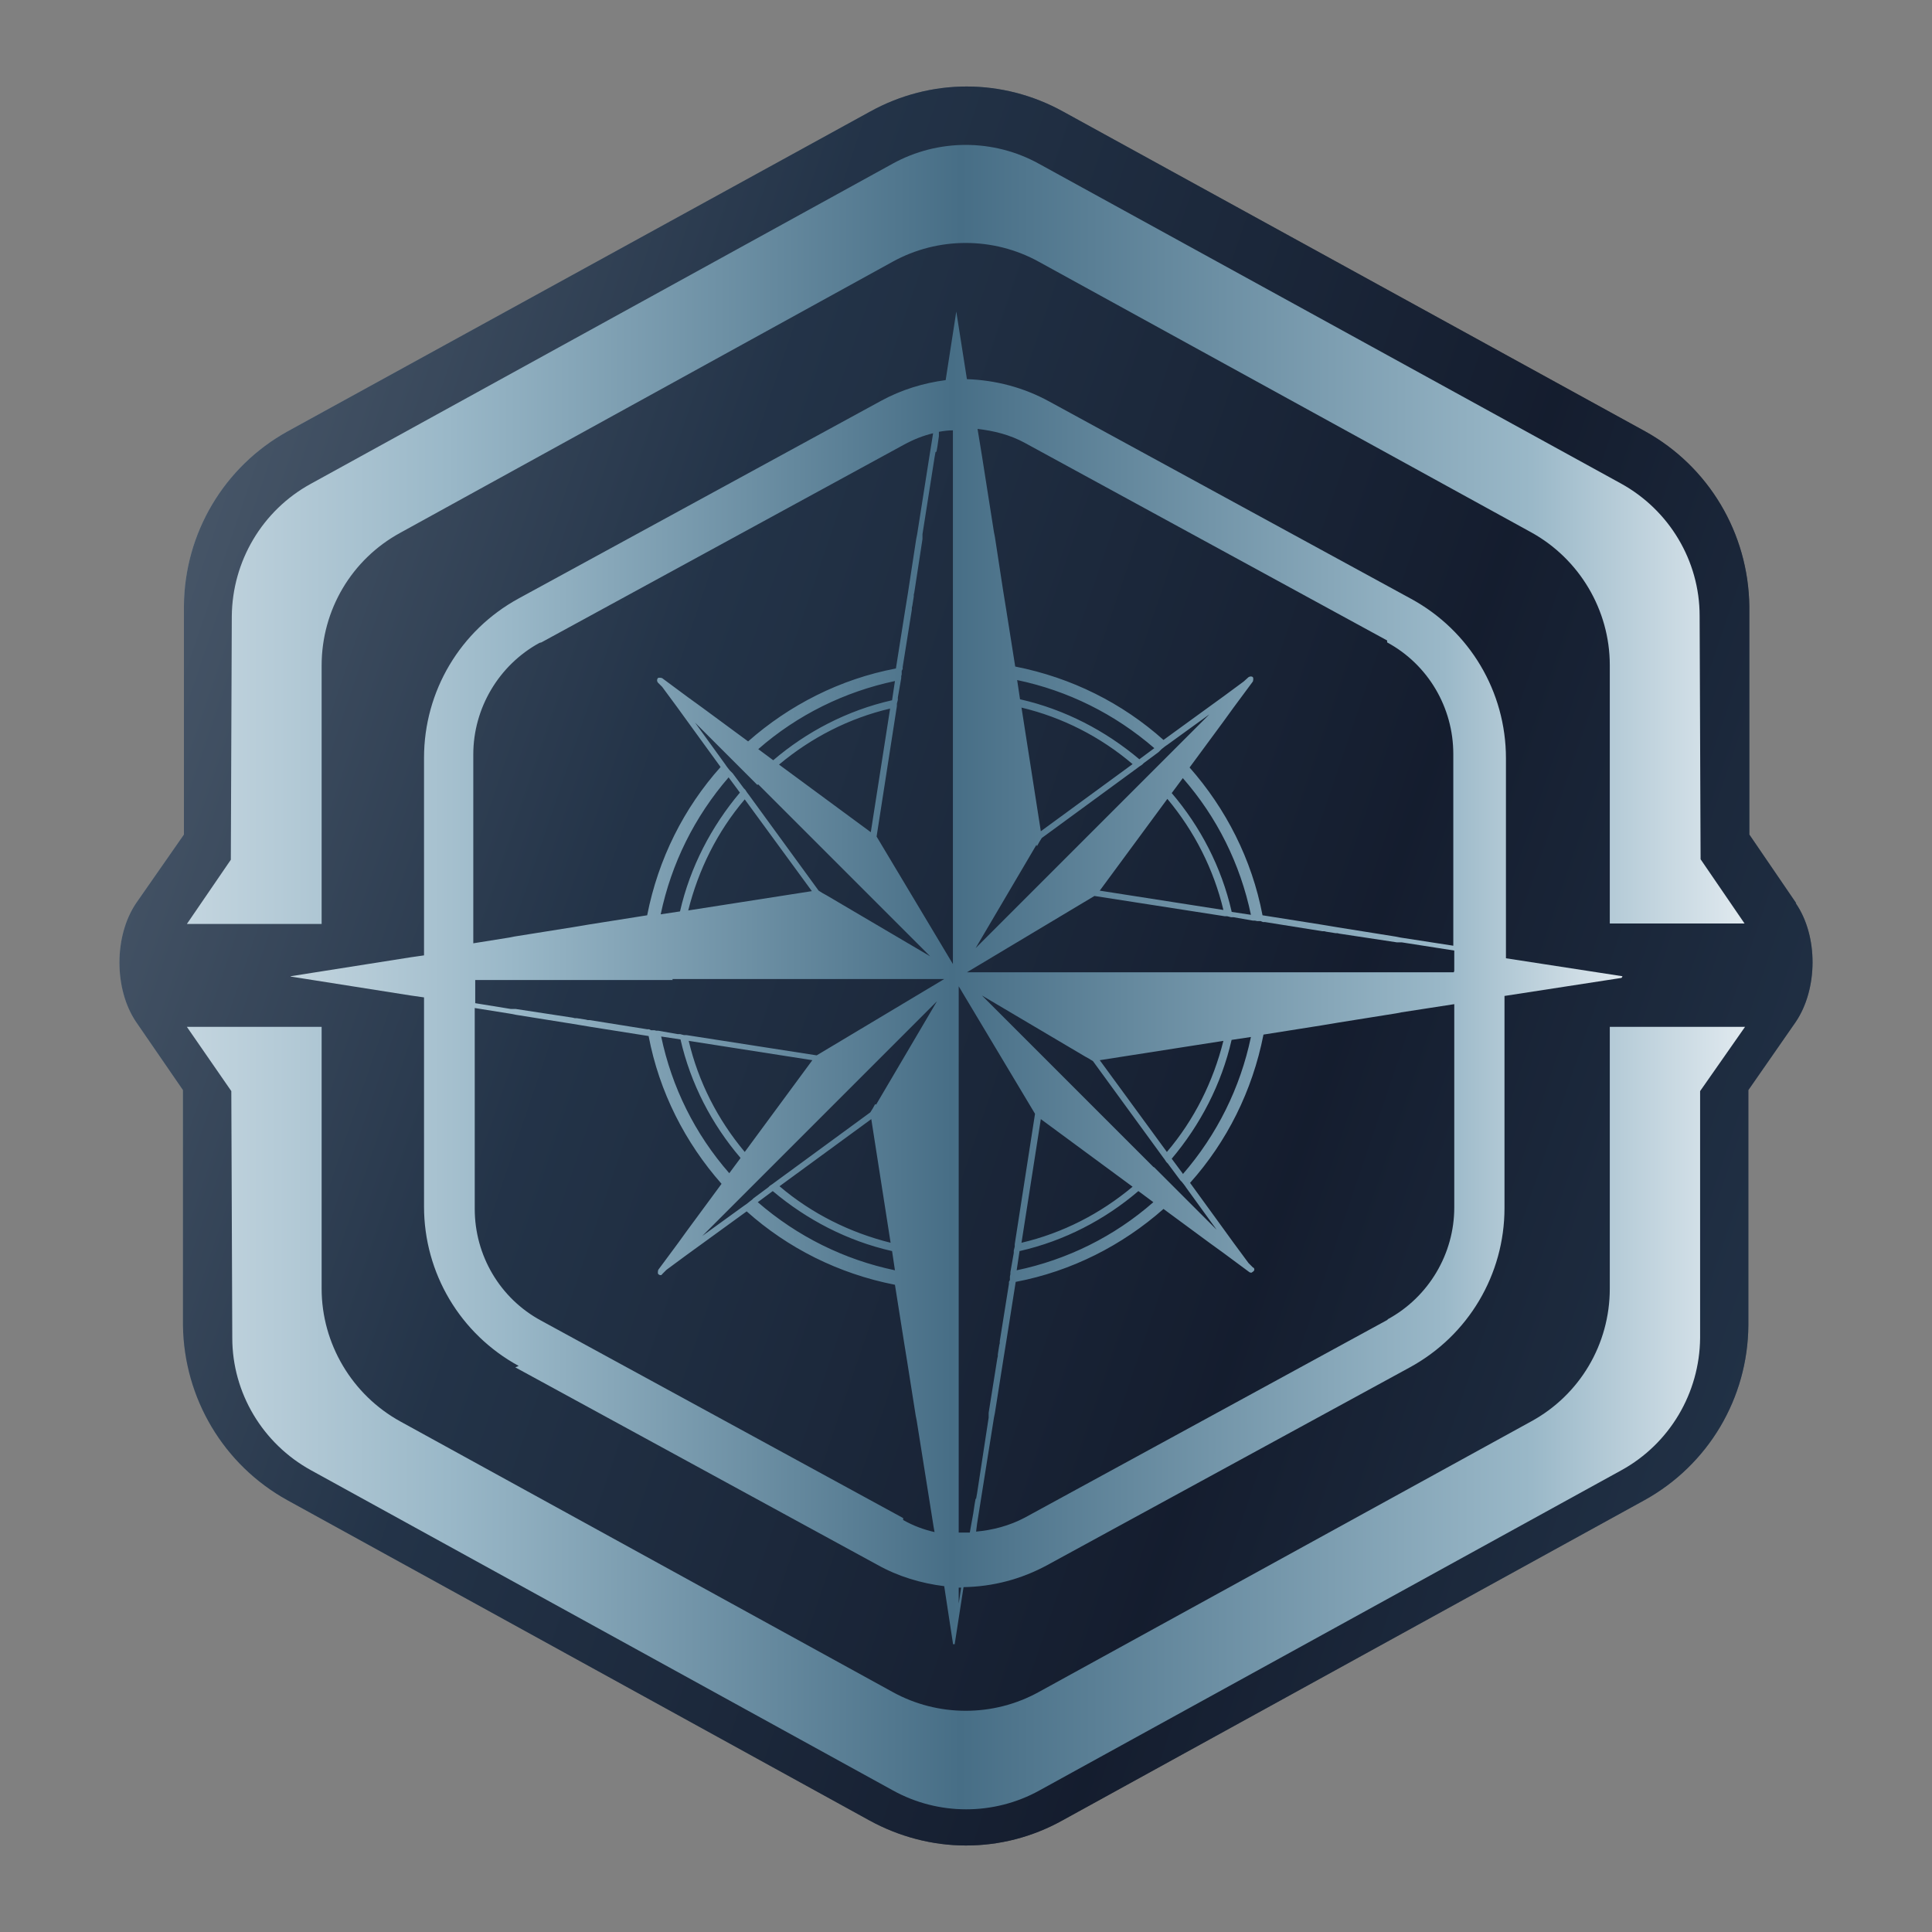 <svg width="80" height="80" viewBox="0 0 80 80" fill="none" xmlns="http://www.w3.org/2000/svg">
<rect x="0" y="0" width="80" height="80" fill="#808080" stroke="none"/>
<g clip-path="url(#clip0_8344_205526)">
<path d="M74.376 37.398L72.436 34.557V25.098C72.396 22.078 70.756 19.317 68.116 17.858L44.016 4.617C41.516 3.237 38.536 3.237 36.036 4.617L11.916 17.858C9.276 19.317 7.636 22.078 7.616 25.098V34.557L5.636 37.398C4.716 38.758 4.716 40.958 5.636 42.318L7.576 45.138V54.877C7.616 57.898 9.256 60.657 11.896 62.117L35.996 75.377C37.236 76.058 38.616 76.418 39.996 76.418C41.376 76.418 42.736 76.078 43.996 75.377L68.096 62.117C70.736 60.657 72.376 57.898 72.396 54.877V45.138L74.356 42.318C75.276 40.958 75.296 38.758 74.356 37.398H74.376Z" fill="url(#paint0_linear_8344_205526)"/>
<path d="M74.376 37.398L72.436 34.557V25.098C72.396 22.078 70.756 19.317 68.116 17.858L44.016 4.617C41.516 3.237 38.536 3.237 36.036 4.617L11.916 17.858C9.276 19.317 7.636 22.078 7.616 25.098V34.557L5.636 37.398C4.716 38.758 4.716 40.958 5.636 42.318L7.576 45.138V54.877C7.616 57.898 9.256 60.657 11.896 62.117L35.996 75.377C37.236 76.058 38.616 76.418 39.996 76.418C41.376 76.418 42.736 76.078 43.996 75.377L68.096 62.117C70.736 60.657 72.376 57.898 72.396 54.877V45.138L74.356 42.318C75.276 40.958 75.296 38.758 74.356 37.398H74.376Z" fill="#142136" fill-opacity="0.6"/>
<path d="M66.658 42.52V53.36C66.658 55.66 65.418 57.76 63.398 58.86L43.018 70.06C41.138 71.1 38.838 71.1 36.958 70.06L16.578 58.86C14.578 57.76 13.318 55.64 13.318 53.36V42.52H7.738L9.578 45.18L9.618 55.4C9.618 57.68 10.878 59.78 12.878 60.88L36.978 74.14C38.858 75.18 41.158 75.18 43.038 74.14L67.138 60.88C69.138 59.78 70.378 57.68 70.398 55.4V45.18L72.258 42.52H66.678H66.658Z" fill="url(#paint1_linear_8344_205526)"/>
<path d="M13.318 27.56C13.318 25.26 14.558 23.16 16.578 22.06L36.958 10.84C38.838 9.8 41.138 9.8 43.018 10.84L63.398 22.04C65.398 23.14 66.658 25.26 66.658 27.54V38.24H72.238L70.418 35.58L70.378 25.5C70.378 23.22 69.118 21.12 67.118 20.02L43.018 6.78C41.138 5.74 38.838 5.74 36.958 6.78L12.858 20.04C10.858 21.14 9.618 23.24 9.598 25.52L9.558 35.6L7.738 38.26H13.318V27.56Z" fill="url(#paint2_linear_8344_205526)"/>
<path d="M21.338 56.62L36.338 64.8C37.198 65.28 38.138 65.56 39.098 65.68L39.458 68.04V68.08C39.458 68.08 39.458 68.08 39.478 68.08C39.478 68.08 39.478 68.08 39.498 68.08C39.498 68.08 39.498 68.08 39.518 68.08C39.518 68.08 39.518 68.08 39.538 68.08C39.538 68.08 39.538 68.08 39.538 68.06C39.538 68.06 39.538 68.06 39.538 68.04L39.898 65.72C41.098 65.7 42.278 65.4 43.378 64.8L58.378 56.62C60.798 55.3 62.298 52.78 62.298 50.02V41.24L67.098 40.5C67.098 40.5 67.138 40.5 67.158 40.48C67.158 40.48 67.158 40.46 67.178 40.44V40.42C67.178 40.42 67.178 40.42 67.158 40.42L62.358 39.68V31.4C62.358 28.64 60.858 26.12 58.438 24.8L43.438 16.62C42.378 16.04 41.218 15.74 40.038 15.7L39.598 12.9C39.598 12.9 39.598 12.9 39.598 12.88C39.598 12.88 39.598 12.88 39.598 12.86C39.598 12.86 39.598 12.88 39.598 12.9L39.158 15.74C38.238 15.86 37.318 16.14 36.478 16.6L21.478 24.78C19.058 26.1 17.558 28.62 17.558 31.38V39.56L16.998 39.64L12.058 40.42C12.058 40.42 12.058 40.42 12.038 40.42V40.44C12.038 40.44 12.038 40.44 12.058 40.44L16.998 41.22L17.558 41.3V49.96C17.558 52.72 19.058 55.24 21.478 56.56L21.338 56.62ZM38.778 18.7L38.818 18.48L38.878 18.06V17.88C39.098 17.84 39.278 17.82 39.458 17.82V39.92L36.298 34.64L37.138 29.24V29.14L37.178 28.98V28.88L37.318 28.08V28L37.338 27.92V27.78L37.378 27.7V27.62L37.758 25.24V25.16L37.778 25.08L37.838 24.7V24.62L37.858 24.54L38.198 22.32V22.28V22.24V22.2V22.16V22.12L38.698 18.94L38.738 18.72L38.778 18.7ZM42.238 28.96L42.118 28.16C44.218 28.6 46.158 29.56 47.798 30.98L47.178 31.44C45.778 30.26 44.098 29.38 42.258 28.96H42.238ZM46.898 31.64L43.098 34.42L42.298 29.3C43.978 29.7 45.558 30.5 46.898 31.64ZM42.938 35.04L43.038 34.86L43.138 34.7L47.098 31.8L47.178 31.74L47.298 31.66L47.358 31.6L47.978 31.14L48.038 31.08L48.098 31.02L48.198 30.94L48.278 30.88L48.338 30.84L50.078 29.58L48.458 31.2L48.378 31.28L48.318 31.34L47.718 31.94L47.658 32L47.558 32.1L47.498 32.16L43.378 36.28L43.158 36.5L40.398 39.26L42.918 34.98L42.938 35.04ZM60.198 40.26H40.038L45.318 37.1L50.718 37.94H50.818L50.978 37.98H51.078L51.878 38.12H51.958L52.058 38.14H52.198L52.298 38.18H52.378L54.758 38.56H54.838L54.918 38.58L55.298 38.64H55.378L55.458 38.66L57.838 39.02H57.878H57.918H57.958H57.998H58.038L60.218 39.36V40.2L60.198 40.26ZM40.398 62.06L40.358 62.28L40.298 62.68L40.258 62.9L40.218 63.12L40.158 63.46C39.998 63.46 39.858 63.46 39.698 63.46V40.84L42.858 46.12L42.018 51.52V51.62L41.978 51.78V51.88L41.838 52.68V52.76L41.818 52.86V53L41.778 53.08V53.16L41.398 55.54V55.62L41.378 55.7L41.318 56.08V56.16L41.298 56.24L40.938 58.5V58.54V58.58V58.62V58.7L40.458 61.84L40.418 62.06H40.398ZM36.938 51.8L37.058 52.6C34.958 52.16 33.018 51.2 31.378 49.78L31.998 49.32C33.398 50.5 35.078 51.38 36.918 51.8H36.938ZM32.278 49.12L36.078 46.34L36.878 51.46C35.198 51.04 33.618 50.26 32.278 49.12ZM36.238 45.72L36.138 45.9L36.038 46.06L32.078 48.96L31.998 49.02L31.878 49.1L31.818 49.16L31.198 49.62L31.138 49.68L31.058 49.74L30.958 49.82L30.878 49.88L30.818 49.92L29.078 51.18L30.578 49.68L30.638 49.62L30.698 49.56L30.778 49.48L30.838 49.42L30.898 49.36L31.438 48.82L31.638 48.62L35.798 44.46L35.918 44.34L36.038 44.22L38.798 41.46L36.278 45.74L36.238 45.72ZM30.658 47.96L30.198 48.58C28.778 46.96 27.818 45.02 27.378 42.92L28.178 43.04C28.598 44.88 29.478 46.56 30.658 47.94V47.96ZM28.518 43.1L33.638 43.9L30.838 47.7C29.718 46.36 28.918 44.8 28.518 43.1ZM43.098 46.34L46.898 49.14C45.558 50.26 43.998 51.06 42.298 51.46L43.098 46.34ZM42.238 51.8C44.078 51.38 45.758 50.5 47.138 49.32L47.758 49.78C46.138 51.2 44.198 52.16 42.098 52.6L42.218 51.8H42.238ZM47.758 48.32L43.638 44.2L43.418 43.98L40.658 41.22L44.918 43.74L45.098 43.84L45.258 43.94L48.158 47.92L48.218 48L48.298 48.12L48.358 48.18L48.818 48.8L48.878 48.88L48.938 48.94L49.018 49.04L49.078 49.12L49.118 49.18L50.378 50.92L48.878 49.42L48.818 49.36L48.758 49.3L48.678 49.22L48.618 49.16L48.018 48.56L47.958 48.5L47.858 48.4L47.798 48.34L47.758 48.32ZM45.538 43.9L50.658 43.1C50.238 44.78 49.458 46.36 48.318 47.7L45.538 43.9ZM48.978 48.6L48.518 47.98C49.698 46.58 50.578 44.9 50.998 43.06L51.798 42.94C51.358 45.04 50.398 46.98 48.978 48.62V48.6ZM45.538 36.88L48.338 33.08C49.458 34.42 50.258 36 50.658 37.68L45.538 36.88ZM50.998 37.74C50.578 35.9 49.698 34.22 48.518 32.84L48.978 32.22C50.398 33.84 51.358 35.78 51.798 37.88L50.998 37.76V37.74ZM36.058 34.46L32.258 31.66C33.598 30.54 35.158 29.74 36.858 29.34L36.058 34.46ZM36.918 29C35.078 29.42 33.398 30.3 32.018 31.48L31.398 31.02C33.018 29.6 34.978 28.64 37.058 28.2L36.938 29H36.918ZM31.398 32.48L35.518 36.6L35.638 36.72L35.758 36.84L38.518 39.6L34.238 37.08L34.058 36.98L33.898 36.88L30.998 32.9L30.938 32.82L30.858 32.7L30.798 32.64L30.338 32.02L30.278 31.96L30.218 31.9L30.138 31.8L30.078 31.72L30.038 31.66L28.778 29.92L30.278 31.42L30.338 31.48L30.398 31.54L30.478 31.62L30.598 31.74L31.138 32.28L31.198 32.34L31.298 32.44L31.358 32.5L31.398 32.48ZM33.618 36.9L28.498 37.7C28.918 36.02 29.698 34.44 30.838 33.1L33.618 36.9ZM30.178 32.2L30.638 32.82C29.458 34.22 28.578 35.9 28.158 37.74L27.358 37.86C27.798 35.76 28.758 33.82 30.178 32.18V32.2ZM27.838 40.54H39.098L33.818 43.7L28.418 42.86H28.318L28.158 42.82H28.058L27.258 42.68H27.178L27.098 42.66H26.958L26.878 42.62H26.798L24.418 42.24H24.338L24.258 42.22L23.878 42.16H23.798L23.718 42.14L21.358 41.78H21.318H21.278H21.238H21.198H21.158L19.678 41.54V40.58H27.858L27.838 40.54ZM37.398 62.86L22.398 54.68C20.698 53.76 19.658 51.98 19.658 50.06V41.74L21.158 41.98L21.358 42.02L23.738 42.4L24.458 42.52L26.858 42.9C27.298 45.22 28.378 47.32 29.878 49.02L28.478 50.92L28.058 51.5L27.258 52.58C27.258 52.58 27.218 52.7 27.258 52.76C27.278 52.78 27.318 52.8 27.338 52.8C27.378 52.8 27.398 52.8 27.418 52.76L27.598 52.58L28.438 51.96L29.018 51.54L30.918 50.16C32.618 51.68 34.718 52.74 37.058 53.2L37.438 55.6L37.558 56.34L37.918 58.62L37.958 58.82L38.458 61.96L38.658 63.22L38.698 63.44C38.258 63.34 37.818 63.18 37.398 62.94V62.86ZM39.698 65.74C39.698 65.74 39.758 65.74 39.798 65.74L39.698 66.4V65.74ZM57.438 54.66L42.438 62.84C41.798 63.18 41.098 63.36 40.418 63.42L40.458 63.1L40.658 61.84L41.158 58.7L41.198 58.5L41.558 56.22L41.678 55.48L42.058 53.08C44.378 52.64 46.478 51.56 48.178 50.06L50.078 51.46L50.658 51.88L51.738 52.68C51.738 52.68 51.778 52.7 51.818 52.7C51.818 52.7 51.938 52.64 51.938 52.58C51.938 52.54 51.938 52.5 51.878 52.48L51.698 52.3L51.078 51.46L50.658 50.88L49.278 48.98C50.798 47.28 51.858 45.18 52.318 42.84L54.718 42.46L55.438 42.34L57.818 41.96L58.018 41.92L60.218 41.58V50C60.218 51.92 59.158 53.7 57.478 54.62L57.438 54.66ZM57.438 26.6C59.138 27.52 60.178 29.3 60.178 31.22V39.16L57.978 38.82L57.778 38.78L55.398 38.4L54.678 38.28L52.278 37.9C51.838 35.58 50.758 33.48 49.258 31.78L50.658 29.88L51.078 29.3L51.878 28.22C51.878 28.22 51.918 28.1 51.878 28.04C51.838 28 51.758 28 51.698 28.04L51.498 28.22L50.658 28.84L50.078 29.26L48.178 30.64C46.478 29.12 44.378 28.06 42.038 27.6L41.658 25.2L41.538 24.46L41.198 22.24L41.158 22.04L40.658 18.86L40.478 17.76C41.158 17.84 41.818 18 42.438 18.34L57.438 26.52V26.6ZM22.418 26.6L37.418 18.42C37.818 18.2 38.218 18.04 38.638 17.94L38.478 18.94L37.978 22.12L37.938 22.32L37.598 24.54L37.478 25.28L37.098 27.68C34.778 28.12 32.678 29.2 30.978 30.7L29.078 29.3L28.498 28.88L27.418 28.08C27.418 28.08 27.298 28.04 27.238 28.08C27.198 28.14 27.198 28.2 27.238 28.26L27.418 28.44L28.038 29.28L28.458 29.86L29.838 31.76C28.318 33.46 27.258 35.56 26.798 37.9L24.398 38.28L23.678 38.4L21.298 38.78L21.098 38.82L19.598 39.06V31.24C19.598 29.32 20.658 27.54 22.338 26.62L22.418 26.6Z" fill="url(#paint3_linear_8344_205526)"/>
</g>
<defs>
<linearGradient id="paint0_linear_8344_205526" x1="27.471" y1="-72.653" x2="135.112" y2="-36.054" gradientUnits="userSpaceOnUse">
<stop stop-color="#C3D5DE"/>
<stop offset="0.29" stop-color="#3A5164"/>
<stop offset="0.56" stop-color="#151924"/>
<stop offset="0.82" stop-color="#426178"/>
<stop offset="1" stop-color="#DFE9EE"/>
</linearGradient>
<linearGradient id="paint1_linear_8344_205526" x1="-4.342" y1="58.72" x2="74.458" y2="58.72" gradientUnits="userSpaceOnUse">
<stop stop-color="#F2F6F9"/>
<stop offset="0.29" stop-color="#9AB8C8"/>
<stop offset="0.56" stop-color="#476E86"/>
<stop offset="0.86" stop-color="#9AB8C8"/>
<stop offset="1" stop-color="#F2F6F9"/>
</linearGradient>
<linearGradient id="paint2_linear_8344_205526" x1="-4.322" y1="22.14" x2="74.458" y2="22.14" gradientUnits="userSpaceOnUse">
<stop stop-color="#F2F6F9"/>
<stop offset="0.29" stop-color="#9AB8C8"/>
<stop offset="0.56" stop-color="#476E86"/>
<stop offset="0.86" stop-color="#9AB8C8"/>
<stop offset="1" stop-color="#F2F6F9"/>
</linearGradient>
<linearGradient id="paint3_linear_8344_205526" x1="1.418" y1="40.36" x2="69.278" y2="40.36" gradientUnits="userSpaceOnUse">
<stop stop-color="#F2F6F9"/>
<stop offset="0.29" stop-color="#9AB8C8"/>
<stop offset="0.56" stop-color="#476E86"/>
<stop offset="0.86" stop-color="#9AB8C8"/>
<stop offset="1" stop-color="#F2F6F9"/>
</linearGradient>
<clipPath id="clip0_8344_205526">
<rect width="80" height="80" fill="white"/>
</clipPath>
</defs>
</svg>
